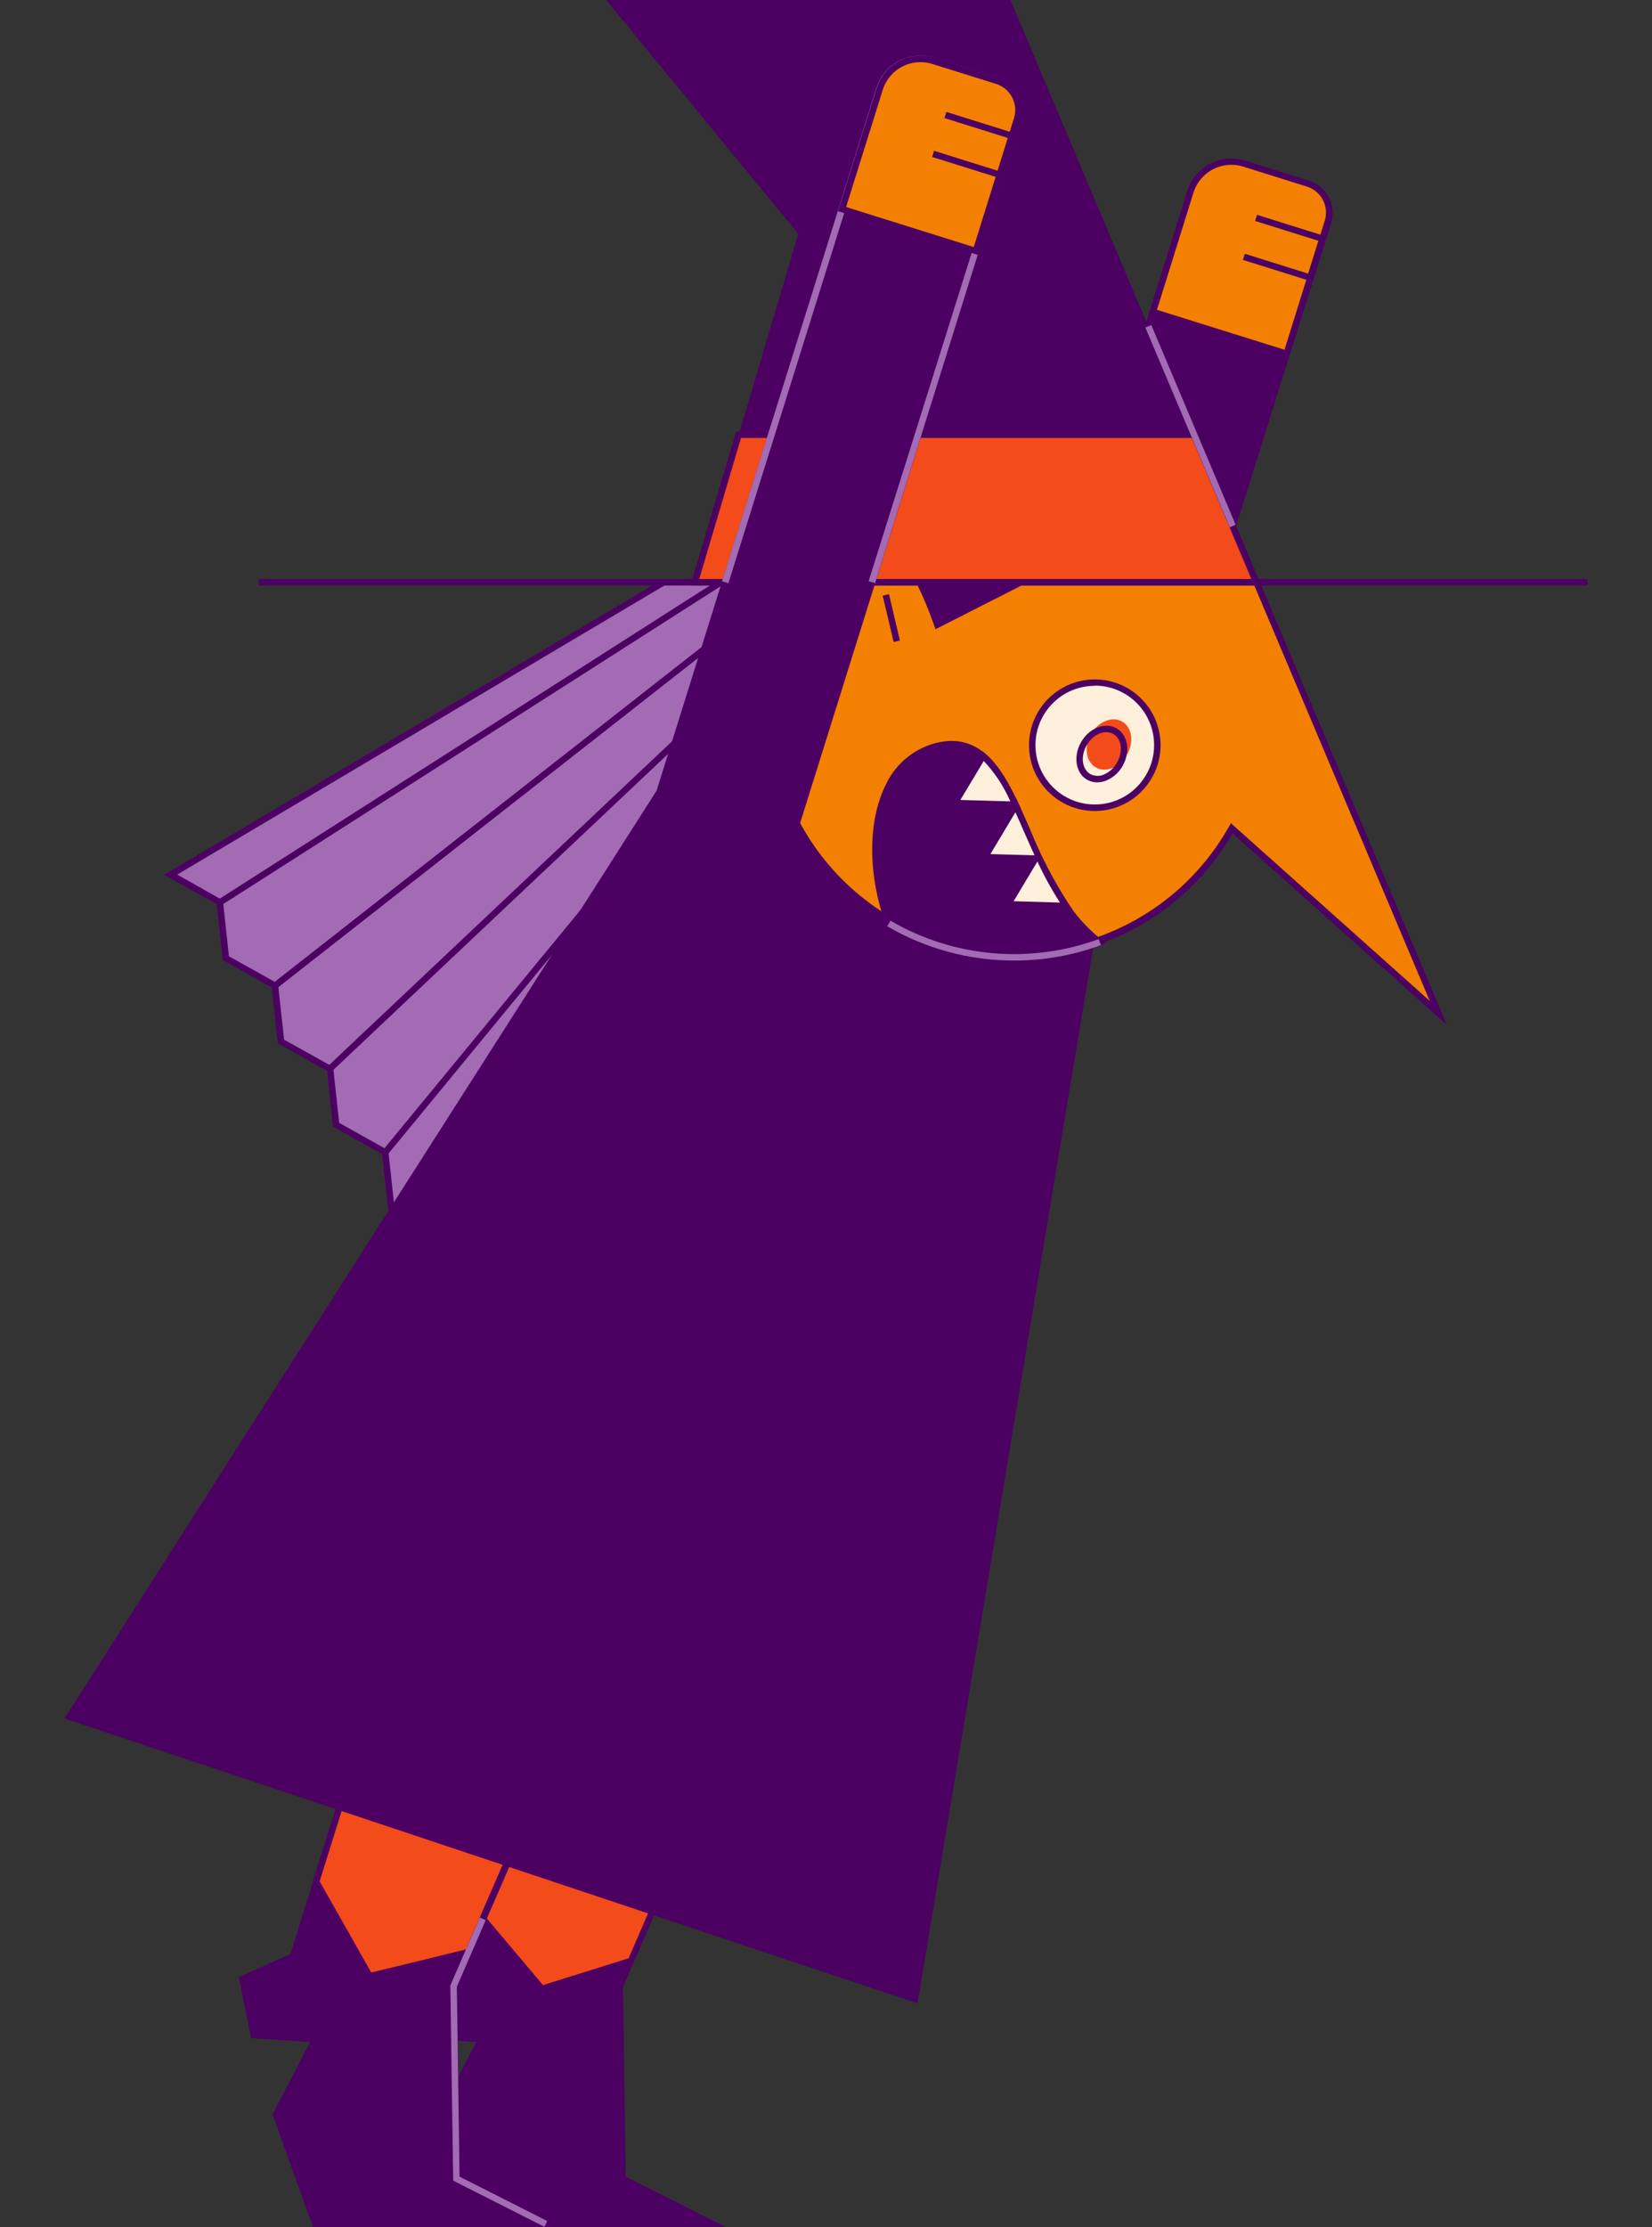 <?xml version="1.0" encoding="UTF-8"?><svg id="witch" xmlns="http://www.w3.org/2000/svg" viewBox="-10 0 256.24 345.31"><rect x="-10" y="0" width="256.24" height="345.31" fill="#333333" stroke="none"/><path d="m195.95,34.44l-.81,2.58-1.89,6-3.69,11.81-12.4,39.64h-22.77l14.43-46.13,5.82-18.62c1.1-3.49,4.81-5.43,8.31-4.35l9.9,3.1c2.5.78,3.89,3.44,3.11,5.94,0,.01,0,.02-.01.03Z" fill="#4b0062"/><path d="m177.52,95.01h-23.81l20.45-65.4c1.18-3.76,5.18-5.85,8.94-4.68l9.9,3.1c2.76.87,4.29,3.8,3.43,6.56l-18.91,60.42Zm-22.46-1h21.72l18.69-59.7c.7-2.23-.54-4.6-2.77-5.3l-9.9-3.1c-3.22-1-6.65.78-7.68,4l-20.06,64.1Z" fill="#4b0062"/><polygon points="86.57 337.81 100.45 344.84 53.87 344.84 58.6 327.9 64.67 316.19 55.13 315.54 53.39 306.86 61.2 303.32 63.52 295.92 74.43 261.1 101.32 273.03 87.85 304.03 86.14 307.95 86.57 337.81" fill="#4b0062"/><path d="m102.54,345.31h-49.33l4.95-17.67,5.72-11-9.16-.62-1.89-9.44,8-3.61,13.27-42.56,27.86,12.36-15.33,35.28.42,29.45,15.49,7.81Zm-48-1h43.83l-12.27-6.19v-.3l-.43-30,1.75-4,13.24-30.51-25.92-11.5-13.13,41.9-7.65,3.47,1.59,7.92,9.92.68-6.37,12.3-4.56,16.23Z" fill="#4b0062"/><path d="m101.32,273.03l-13.47,31c-7.15,2.28-13.82,4.28-13.82,4.28l-10.51-12.44,10.91-34.82,26.89,11.98Z" fill="#f44b1b"/><path d="m73.86,308.93l-10.9-12.9,11.14-35.62,27.86,12.36-13.76,31.66-.22.07c-7.15,2.27-13.82,4.33-13.82,4.33l-.3.1Zm-9.76-13.13l10.12,12c1.39-.43,7.13-2.21,13.28-4.16l13.16-30.33-25.92-11.5-10.64,33.99Z" fill="#4b0062"/><polygon points="60.79 337.81 74.67 344.84 38.89 344.84 32.82 327.9 38.89 316.19 29.35 315.54 27.61 306.86 35.42 303.32 39.04 291.77 48.65 261.1 75.54 273.03 62.64 302.7 60.36 307.95 60.79 337.81" fill="#4b0062"/><path d="m76.76,345.31h-38.22l-6.26-17.48.1-.19,5.72-11-9.16-.62-1.89-9.44,8-3.61,13.33-42.54,27.86,12.36-15.33,35.28.42,29.45,15.43,7.79Zm-37.52-1h33.33l-12.28-6.22v-.3l-.43-30,15-34.56-25.92-11.5-13.13,41.9-7.65,3.47,1.59,7.92,9.92.68-6.32,12.19,5.89,16.42Z" fill="#4b0062"/><path d="m75.54,273.03l-12.9,29.67c-7.76,1.92-15.29,3.73-15.29,3.73l-8.31-14.66,9.61-30.67,26.89,11.93Z" fill="#f44b1b"/><path d="m47.1,307l-8.6-15.18.06-.21,9.78-31.21,27.86,12.36-13.2,30.35-.24.06c-7.76,1.92-15.29,3.73-15.29,3.73l-.37.1Zm-7.52-15.29l8,14.14c1.58-.38,8-1.93,14.68-3.58l12.6-29-25.92-11.5-9.36,29.94Z" fill="#4b0062"/><polygon points="109.39 90.28 108.45 93.46 104.87 105.64 102.09 115.07 89.06 159.36 66.64 177.06 58.3 191.55 50.69 187.3 49.75 178.64 42.14 174.39 41.2 165.72 33.59 161.48 32.65 152.81 25.04 148.56 24.1 139.89 16.49 135.63 32.52 126.13 93.01 90.28 109.39 90.28" fill="#a26bb4"/><path d="m58.48,192.22l-8.27-4.62-.94-8.66-7.61-4.25-.94-8.67-7.62-4.23-.94-8.67-7.61-4.25-.94-8.67-8.14-4.56,77.39-45.86h17.24l-20.56,69.87-22.47,17.74-8.59,14.83Zm-7.33-5.24l7,3.88,8.22-14.21,22.29-17.6,20.1-68.29h-15.66l-75.61,44.85,7.08,4,.94,8.67,7.61,4.25.94,8.67,7.61,4.24.94,8.67,7.61,4.25.93,8.62Z" fill="#4b0062"/><rect x="16.85" y="114.61" width="92.2" height="1" transform="translate(-52.07 51.99) rotate(-32.57)" fill="#4b0062"/><rect x="21.86" y="121.04" width="101.43" height="1" transform="translate(-59.53 70.68) rotate(-38.1)" fill="#4b0062"/><rect x="26.21" y="127.47" width="109.92" height="1" transform="translate(-65.7 90.61) rotate(-43.34)" fill="#4b0062"/><rect x="28.91" y="133.98" width="114.46" height="1" transform="translate(-72.44 115.54) rotate(-50.55)" fill="#4b0062"/><polygon points="92.94 120.89 0 266.46 132.31 310.63 162.8 127.5 92.94 120.89" fill="#4b0062"/><path d="m213.1,157.07l-28.22-66.76-9.66-22.87L146.73,0h-62.71l29.8,36.26-9.25,31.18-6.78,22.87h16.36c-10.53,18.49-4.08,42.01,14.41,52.54s42.01,4.08,52.54-14.41h0l32,28.63Z" fill="#4b0062"/><path d="m213.1,157.07l-32-28.63c-10.53,18.5-34.06,24.96-52.57,14.43s-24.96-34.06-14.43-52.57h70.73l28.27,66.76Z" fill="#f48001"/><path d="m214.42,158.92l-33.24-29.7c-10.82,18.63-34.7,24.96-53.33,14.14-18.63-10.82-24.96-34.7-14.14-53.34h0l.15-.24h71.34l.13.31,29.09,68.83Zm-33.5-31.28l30.85,27.56-27.22-64.43h-70.12c-10.33,18.28-3.89,41.47,14.38,51.81,18.28,10.33,41.47,3.89,51.81-14.39h0l.3-.55Z" fill="#4b0062"/><rect x="30.12" y="89.78" width="206.12" height="1" fill="#4b0062"/><polygon points="184.88 90.28 97.79 90.28 104.57 67.41 175.22 67.41 184.88 90.28" fill="#f44b1b"/><path d="m185.63,90.78h-88.53l7.08-23.87h71.36l10.09,23.87Zm-87.17-1h85.64l-9.24-21.87h-69.92l-6.48,21.87Z" fill="#4b0062"/><path d="m147.76,18.48l-.81,2.58-1.89,6-3.69,11.81-29.57,94.55-20.75-6.49,29.57-94.5,5.83-18.62c1.08-3.49,4.79-5.44,8.29-4.36,0,0,.02,0,.02,0l9.89,3.09c2.49.78,3.89,3.43,3.11,5.92,0,0,0,0,0,0Z" fill="#4b0062"/><path d="m112.1,134.04l-21.71-6.79L125.94,13.65c1.17-3.76,5.16-5.85,8.91-4.69,0,0,.02,0,.03,0l9.89,3.09c2.76.86,4.3,3.8,3.44,6.56h0l-6.39,20.43-29.72,94.99Zm-20.45-7.44l19.79,6.19,35.84-114.48c.7-2.23-.55-4.6-2.78-5.3,0,0,0,0,0,0l-9.89-3.09c-3.22-1.02-6.66.77-7.68,3.99,0,0,0,0,0,0l-35.28,112.68Z" fill="#4b0062"/><path d="m102.99,90.43l-1-.3L125.92,13.66c1.17-3.76,5.16-5.85,8.91-4.69,0,0,.02,0,.03,0l9.89,3.09c2.76.86,4.3,3.8,3.44,6.56l-6.39,20.43-16.07,51.37-1-.3,22.55-71.82c.7-2.23-.55-4.6-2.78-5.3,0,0,0,0,0,0l-9.89-3.09c-3.22-1.02-6.66.77-7.68,3.99,0,0,0,0,0,0l-23.94,76.51Z" fill="#a26bb4"/><path d="m147.76,18.48l-.81,2.58-1.89,6-3.69,11.81-20.75-6.48,5.83-18.62c1.08-3.49,4.79-5.44,8.29-4.36,0,0,.02,0,.02,0l9.89,3.09c2.5.77,3.9,3.42,3.13,5.91,0,.02-.01.04-.02.06Z" fill="#f48001"/><path d="m141.69,39.53l-21.71-6.78,6-19.1c1.17-3.76,5.16-5.85,8.91-4.69,0,0,.02,0,.03,0l9.89,3.09c2.76.86,4.3,3.8,3.44,6.56h0l-6.56,20.91Zm-20.45-7.43l19.8,6.21,6.24-20c.7-2.23-.55-4.6-2.78-5.3,0,0,0,0,0,0l-9.89-3.09c-3.22-1.02-6.66.77-7.68,3.99,0,0,0,0,0,0l-5.69,18.18Z" fill="#4b0062"/><path d="m195.95,34.44l-.81,2.58-1.89,6-3.69,11.81-20.74-6.49,5.82-18.62c1.1-3.49,4.81-5.43,8.31-4.35l9.9,3.1c2.5.78,3.89,3.44,3.11,5.94,0,.01,0,.02-.01.03Z" fill="#f48001"/><path d="m189.89,55.49l-21.69-6.79,6-19.1c1.18-3.76,5.18-5.85,8.94-4.68l9.9,3.1c2.76.87,4.29,3.8,3.43,6.56l-6.58,20.91Zm-20.44-7.45l19.79,6.19,6.24-20c.7-2.23-.54-4.6-2.77-5.3l-9.9-3.1c-3.22-1-6.65.78-7.68,4l-5.68,18.21Z" fill="#4b0062"/><polygon points="193.58 43.68 182.79 40.3 183.09 39.35 192.92 42.43 194.51 37.34 184.68 34.26 184.98 33.31 195.76 36.69 193.58 43.68" fill="#4b0062"/><circle cx="159.81" cy="115.55" r="9.7" fill="#fff0dc"/><path d="m159.81,125.75c-5.63,0-10.2-4.57-10.2-10.2s4.57-10.2,10.2-10.2,10.2,4.57,10.2,10.2c0,5.63-4.57,10.19-10.2,10.2Zm0-19.41c-5.08,0-9.2,4.12-9.2,9.2s4.12,9.2,9.2,9.2,9.2-4.12,9.2-9.2c.01-5.09-4.1-9.22-9.19-9.23,0,0,0,0-.01,0v.03Z" fill="#4b0062"/><ellipse cx="162.01" cy="115.42" rx="4.1" ry="3.22" transform="translate(-18.79 198.38) rotate(-60.11)" fill="#f44b1b"/><path d="m160.19,121.31c-.55,0-1.1-.14-1.58-.42-1.77-1-2.18-3.64-.92-5.83h0c1.26-2.19,3.74-3.15,5.51-2.12s2.18,3.64.92,5.83c-.56,1.01-1.45,1.8-2.51,2.25-.45.19-.93.28-1.42.29Zm-1.63-5.75c-1,1.71-.74,3.72.55,4.46.66.35,1.45.38,2.13.07.85-.37,1.55-1.01,2-1.82,1-1.71.74-3.72-.55-4.46s-3.15,0-4.14,1.76h.01Z" fill="#4b0062"/><path d="m149.38,90.31l-14.28,7.26c-.84-2.49-1.85-4.93-3-7.29l17.28.03Z" fill="#4b0062"/><rect x="127.75" y="92.15" width="1" height="7.38" transform="translate(-18.62 32.1) rotate(-13.31)" fill="#4b0062"/><path d="m160.58,146.08c-10.79,3.96-22.79,2.9-32.72-2.89-4.28-11.8-1.91-24.73,6.89-27.33,3.29-1,5.73-.33,7.73,1.34s3.55,4.39,5,7.57c0,.04,0,.07,0,.11,2.26,4.83,4.41,10.7,7.81,15.59,1.46,2.13,3.25,4.02,5.29,5.61Z" fill="#4b0062"/><path d="m147.28,148.94c-6.91,0-13.7-1.83-19.67-5.32l-.16-.09-.06-.17c-2.81-7.76-2.8-16.06,0-21.67,1.4-3.02,4-5.31,7.18-6.31,3.22-1,5.9-.48,8.19,1.44s3.87,5,5.17,7.74c.03.06.06.13.08.2.54,1.13,1.1,2.42,1.68,3.74,1.64,4.08,3.66,8,6.05,11.69,1.41,2.09,3.13,3.94,5.1,5.5l.71.55-.84.31c-4.3,1.58-8.85,2.39-13.43,2.39Zm-19-6.09c9.51,5.48,20.91,6.59,31.3,3.06-1.76-1.5-3.3-3.24-4.6-5.15-2.43-3.74-4.49-7.72-6.15-11.86-.58-1.31-1.14-2.59-1.7-3.81l.4-.32-.45.21c-1.25-2.67-2.81-5.64-4.91-7.4s-4.35-2.1-7.27-1.24c-2.91.92-5.29,3.03-6.57,5.8-2.71,5.33-2.73,13.25-.06,20.71h0Z" fill="#4b0062"/><path d="m147.28,148.94c-6.91,0-13.7-1.83-19.67-5.32l.51-.86c9.8,5.71,21.64,6.76,32.29,2.85l.35.94c-4.32,1.59-8.88,2.4-13.48,2.39Z" fill="#a26bb4"/><path d="m147.52,124.77l-9.42-.27,4.38-7.3c2,1.68,3.55,4.39,5.04,7.57Z" fill="#fff0dc"/><path d="m148.31,125.31l-11.08-.32,5.12-8.54.45.38c2.24,1.88,3.87,5,5.17,7.74l.34.74Zm-9.35-1.27l7.75.22c-1-2.31-2.4-4.43-4.12-6.27l-3.63,6.05Z" fill="#4b0062"/><path d="m146.36,140.21l4.25-7.09-7.85-.22,4.81-8c2.26,4.83,4.41,10.7,7.81,15.59l-9.02-.28Z" fill="#fff0dc"/><path d="m156.35,141l-10.86-.31,4.25-7.09-7.85-.22,5.73-9.56.4.85c.57,1.22,1.13,2.51,1.71,3.83,1.63,4.08,3.66,8,6.05,11.69l.57.81Zm-9.13-1.26l7.19.21c-1.31-2.04-2.48-4.17-3.5-6.37l-3.69,6.16Zm-3.6-7.31l6.85.19c-.57-1.24-1.12-2.49-1.66-3.72-.44-1-.87-2-1.31-2.95l-3.88,6.48Z" fill="#4b0062"/><polygon points="74.44 345.28 60.29 338.12 60.29 337.81 59.85 307.85 64.42 297.33 65.34 297.73 60.86 308.05 61.28 337.5 74.89 344.39 74.44 345.28" fill="#a26bb4"/><rect x="139.39" y="20.07" width="1" height="10.81" transform="translate(73.79 151.37) rotate(-72.62)" fill="#4b0062"/><rect x="141.3" y="14.05" width="1" height="10.8" transform="translate(80.83 148.94) rotate(-72.6)" fill="#4b0062"/><rect x="174.16" y="49.27" width="1" height="33.62" transform="translate(-11.95 73.17) rotate(-22.9)" fill="#a26bb4"/></svg>